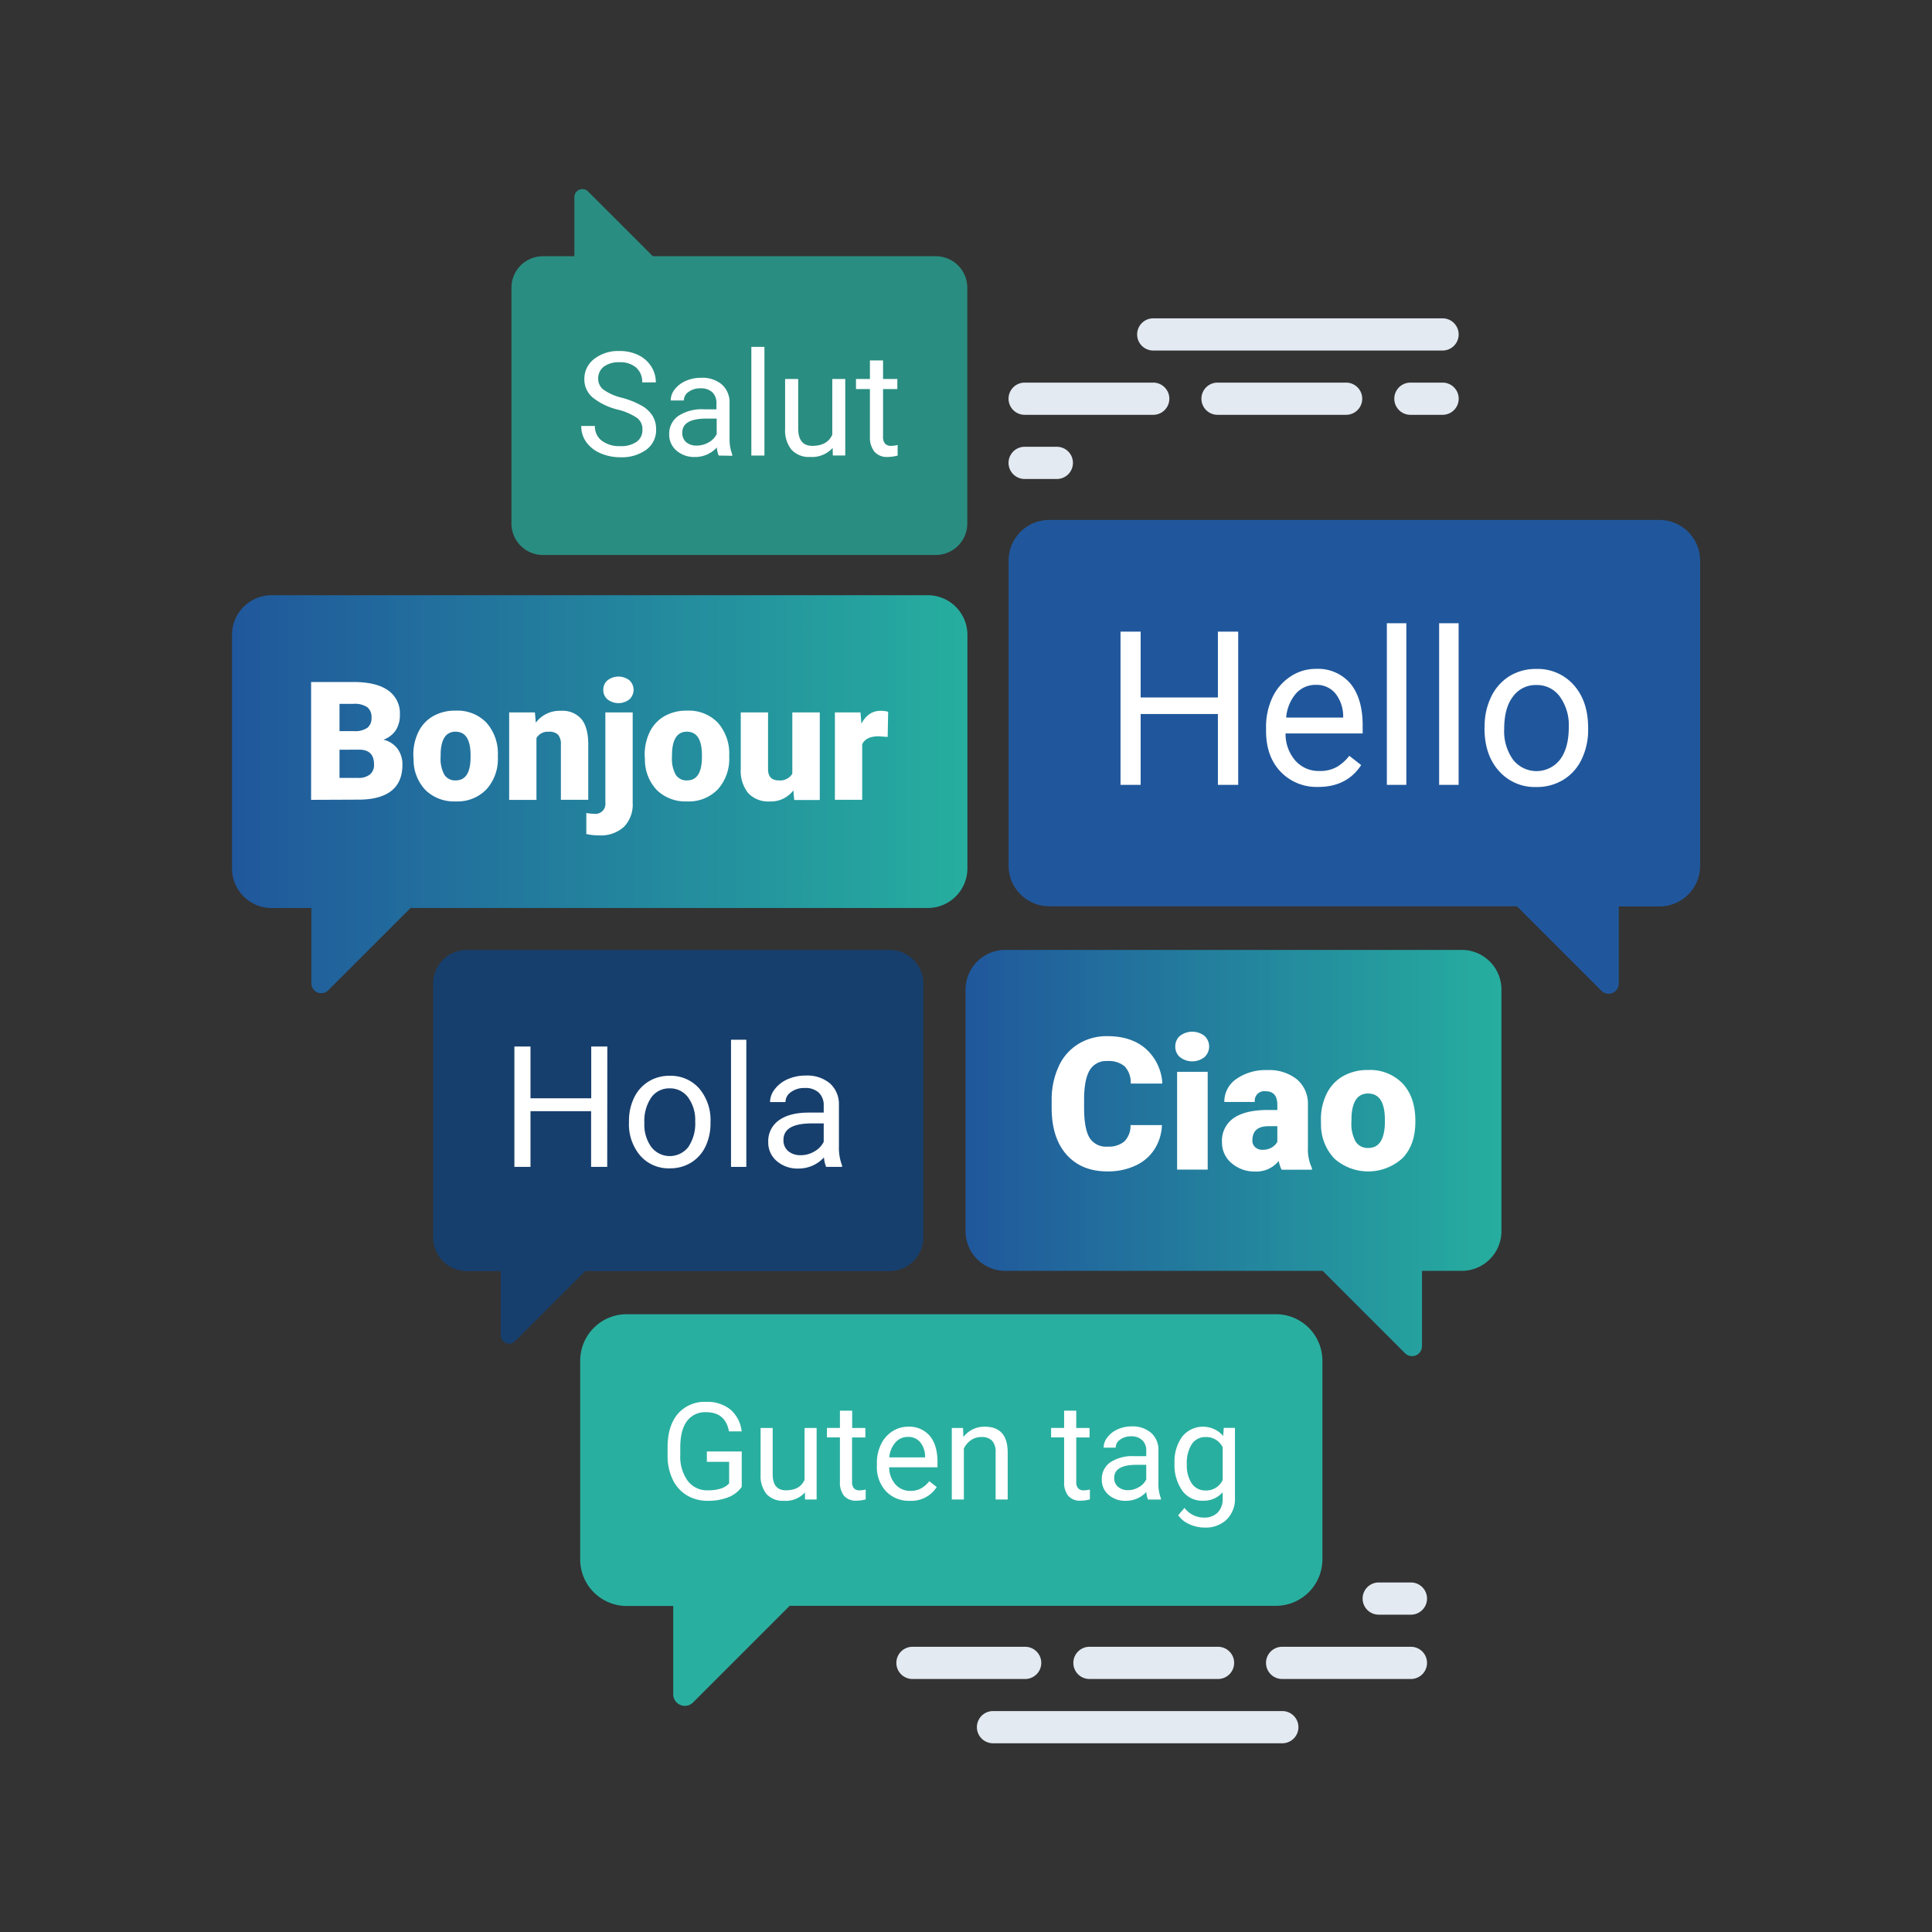 <svg xmlns="http://www.w3.org/2000/svg" xmlns:xlink="http://www.w3.org/1999/xlink" viewBox="0 0 480 480"><rect x="0" y="0" width="480" height="480" fill="#333333" stroke="none"/><defs><style>.a{fill:#2a8d81;}.b{fill:#fff;}.c{fill:url(#a);}.d{fill:#29afa0;}.e{fill:#20579c;}.f{fill:#173f6d;}.g{fill:url(#b);}.h{fill:#e4eaf2;}</style><linearGradient id="a" x1="239.89" y1="286.49" x2="373.03" y2="286.49" gradientUnits="userSpaceOnUse"><stop offset="0" stop-color="#20579c"/><stop offset="1" stop-color="#26ae9f"/></linearGradient><linearGradient id="b" x1="57.61" y1="197.31" x2="240.35" y2="197.31" xlink:href="#a"/></defs><path class="a" d="M232.54,137.88H134.88a7.81,7.81,0,0,1-7.81-7.81V71.47a7.81,7.81,0,0,1,7.81-7.81h7.82V48.85A2,2,0,0,1,146,47.47l16.2,16.19h70.31a7.81,7.81,0,0,1,7.81,7.81v58.6A7.81,7.81,0,0,1,232.54,137.88Z"/><path class="b" d="M153.5,101.77a15.93,15.93,0,0,1-6.32-3.07,5.88,5.88,0,0,1-2-4.49,6.18,6.18,0,0,1,2.41-5,9.61,9.61,0,0,1,6.29-2,10.47,10.47,0,0,1,4.7,1,7.77,7.77,0,0,1,3.2,2.81A7.24,7.24,0,0,1,162.94,95h-3.39a4.67,4.67,0,0,0-1.48-3.66A6,6,0,0,0,153.91,90a6.2,6.2,0,0,0-3.9,1.1,3.67,3.67,0,0,0-1.39,3.06,3.33,3.33,0,0,0,1.32,2.65,13.12,13.12,0,0,0,4.52,2,21,21,0,0,1,5,2,7.61,7.61,0,0,1,2.68,2.52,6.43,6.43,0,0,1,.87,3.39,6,6,0,0,1-2.43,5,10.34,10.34,0,0,1-6.49,1.88,12.1,12.1,0,0,1-4.92-1,8.32,8.32,0,0,1-3.52-2.77,6.72,6.72,0,0,1-1.24-4h3.39a4.4,4.4,0,0,0,1.71,3.66,7.21,7.21,0,0,0,4.58,1.35,6.7,6.7,0,0,0,4.1-1.09,3.54,3.54,0,0,0,1.42-3,3.46,3.46,0,0,0-1.32-2.91A15,15,0,0,0,153.5,101.77Z"/><path class="b" d="M178.55,113.18a6.92,6.92,0,0,1-.46-2,7.25,7.25,0,0,1-5.41,2.36,6.71,6.71,0,0,1-4.61-1.59,5.17,5.17,0,0,1-1.81-4,5.38,5.38,0,0,1,2.26-4.61,10.65,10.65,0,0,1,6.36-1.65H178v-1.49a3.67,3.67,0,0,0-1-2.72,4.11,4.11,0,0,0-3-1,4.78,4.78,0,0,0-2.92.88,2.59,2.59,0,0,0-1.18,2.13h-3.27a4.5,4.5,0,0,1,1-2.75,6.87,6.87,0,0,1,2.74-2.1,9.21,9.21,0,0,1,3.81-.78,7.5,7.5,0,0,1,5.15,1.65,5.89,5.89,0,0,1,1.93,4.52v8.76a10.78,10.78,0,0,0,.67,4.16v.29Zm-5.39-2.48a5.83,5.83,0,0,0,2.9-.79,4.83,4.83,0,0,0,2-2.06V104h-2.55q-6,0-6,3.49a3,3,0,0,0,1,2.4A3.94,3.94,0,0,0,173.16,110.7Z"/><path class="b" d="M189.92,113.18h-3.25v-27h3.25Z"/><path class="b" d="M206.87,111.29a6.91,6.91,0,0,1-5.57,2.24,5.9,5.9,0,0,1-4.63-1.77,7.64,7.64,0,0,1-1.61-5.23V94.16h3.25v12.28q0,4.34,3.52,4.33,3.72,0,4.95-2.78V94.16H210v19h-3.09Z"/><path class="b" d="M219.39,89.55v4.61h3.55v2.51h-3.55v11.81a2.6,2.6,0,0,0,.47,1.71,2,2,0,0,0,1.62.58,7.84,7.84,0,0,0,1.54-.21v2.62a9.52,9.52,0,0,1-2.49.35,4.06,4.06,0,0,1-3.29-1.32,5.67,5.67,0,0,1-1.11-3.75V96.67h-3.46V94.16h3.46V89.55Z"/><path class="c" d="M249.76,236h113.4a9.87,9.87,0,0,1,9.87,9.87v60a9.87,9.87,0,0,1-9.87,9.87h-9.87v18.73a2.47,2.47,0,0,1-4.21,1.74l-20.47-20.47H249.76a9.87,9.87,0,0,1-9.87-9.87v-60A9.87,9.87,0,0,1,249.76,236Z"/><path class="b" d="M288.68,279.53a11.93,11.93,0,0,1-1.85,6,11.08,11.08,0,0,1-4.73,4.06,16.08,16.08,0,0,1-7,1.44q-6.45,0-10.16-4.21T261.28,275v-1.62A19.77,19.77,0,0,1,263,265a12.64,12.64,0,0,1,4.82-5.57,13.43,13.43,0,0,1,7.28-2q6,0,9.57,3.14a12.39,12.39,0,0,1,4.11,8.64h-7.86a5.84,5.84,0,0,0-1.51-4.29,6.17,6.17,0,0,0-4.31-1.31,4.72,4.72,0,0,0-4.32,2.21q-1.37,2.2-1.44,7v2.32q0,5.24,1.32,7.48a4.81,4.81,0,0,0,4.53,2.25,6,6,0,0,0,4.15-1.28,5.45,5.45,0,0,0,1.53-4.07Z"/><path class="b" d="M292,260a3.37,3.37,0,0,1,1.17-2.65,5,5,0,0,1,6.07,0,3.59,3.59,0,0,1,0,5.3,4.95,4.95,0,0,1-6.07,0A3.37,3.37,0,0,1,292,260Zm8.05,30.59h-7.6V266.29h7.6Z"/><path class="b" d="M318.41,290.61a8.61,8.61,0,0,1-.72-2.18,7.06,7.06,0,0,1-5.85,2.63A8.65,8.65,0,0,1,306,289a6.63,6.63,0,0,1-2.4-5.23,6.81,6.81,0,0,1,2.92-6c2-1.34,4.78-2,8.49-2h2.34v-1.28q0-3.37-2.9-3.37a2.37,2.37,0,0,0-2.7,2.66h-7.57a6.8,6.8,0,0,1,3-5.72,12.65,12.65,0,0,1,7.65-2.2,11.08,11.08,0,0,1,7.35,2.27,7.91,7.91,0,0,1,2.77,6.23V285.1a11,11,0,0,0,1,5.12v.39Zm-4.74-4.95a4.24,4.24,0,0,0,2.34-.6,3.86,3.86,0,0,0,1.34-1.37V279.8h-2.2q-4,0-4,3.55a2.17,2.17,0,0,0,.7,1.67A2.51,2.51,0,0,0,313.67,285.66Z"/><path class="b" d="M328.18,278.22a14.29,14.29,0,0,1,1.42-6.48,10.13,10.13,0,0,1,4.07-4.37,12.21,12.21,0,0,1,6.22-1.53,11.21,11.21,0,0,1,8.61,3.38q3.13,3.39,3.14,9.21v.27q0,5.69-3.15,9a12.66,12.66,0,0,1-16.89.22,12.16,12.16,0,0,1-3.4-8.43Zm7.58.48a9.1,9.1,0,0,0,1.05,4.94,3.53,3.53,0,0,0,3.13,1.57q4,0,4.13-6.22v-.77q0-6.54-4.18-6.54c-2.53,0-3.9,1.89-4.11,5.65Z"/><path class="d" d="M317,326.51H155.71a11.56,11.56,0,0,0-11.56,11.56v49.32A11.56,11.56,0,0,0,155.71,399h11.55v21.91a2.89,2.89,0,0,0,4.94,2.05l24-24H317a11.56,11.56,0,0,0,11.55-11.56V338.07A11.56,11.56,0,0,0,317,326.51Z"/><path class="b" d="M184.28,369.41a7.25,7.25,0,0,1-3.39,2.6,13.55,13.55,0,0,1-5.06.86,9.77,9.77,0,0,1-5.19-1.37,9.07,9.07,0,0,1-3.5-3.89,13.56,13.56,0,0,1-1.28-5.87v-2.08q0-5.4,2.52-8.37a8.8,8.8,0,0,1,7.09-3,9,9,0,0,1,6,1.91,8.32,8.32,0,0,1,2.79,5.42h-3.15q-.88-4.75-5.65-4.76a5.59,5.59,0,0,0-4.8,2.23q-1.63,2.22-1.65,6.45v1.95a10.21,10.21,0,0,0,1.84,6.4,6,6,0,0,0,5,2.38,10.7,10.7,0,0,0,3.1-.4,4.77,4.77,0,0,0,2.2-1.32v-5.36h-5.53v-2.58h8.66Z"/><path class="b" d="M200,370.79a6.45,6.45,0,0,1-5.21,2.08,5.54,5.54,0,0,1-4.32-1.64,7.15,7.15,0,0,1-1.5-4.89V354.78h3v11.48q0,4,3.29,4,3.48,0,4.63-2.6V354.78h3v17.77h-2.89Z"/><path class="b" d="M211.72,350.48v4.3H215v2.35h-3.31v11a2.43,2.43,0,0,0,.44,1.6,1.86,1.86,0,0,0,1.51.54,7.44,7.44,0,0,0,1.44-.2v2.45a8.66,8.66,0,0,1-2.33.32,3.79,3.79,0,0,1-3.07-1.23,5.27,5.27,0,0,1-1-3.49v-11h-3.23v-2.35h3.23v-4.3Z"/><path class="b" d="M226,372.87a7.77,7.77,0,0,1-5.88-2.37,8.79,8.79,0,0,1-2.26-6.34v-.56a10.56,10.56,0,0,1,1-4.72,7.85,7.85,0,0,1,2.82-3.25,7.12,7.12,0,0,1,3.93-1.17,6.66,6.66,0,0,1,5.39,2.28q1.92,2.28,1.92,6.53v1.27h-12a6.34,6.34,0,0,0,1.54,4.24,4.81,4.81,0,0,0,3.73,1.62,5.28,5.28,0,0,0,2.73-.66,7,7,0,0,0,1.95-1.74l1.86,1.44A7.45,7.45,0,0,1,226,372.87ZM225.57,357a4.05,4.05,0,0,0-3.08,1.34,6.46,6.46,0,0,0-1.55,3.75h8.9v-.23a5.79,5.79,0,0,0-1.25-3.59A3.8,3.8,0,0,0,225.57,357Z"/><path class="b" d="M239.26,354.78l.1,2.24a6.47,6.47,0,0,1,5.32-2.56q5.64,0,5.68,6.35v11.74h-3V360.79a4.1,4.1,0,0,0-.87-2.84,3.55,3.55,0,0,0-2.69-.92,4.41,4.41,0,0,0-2.59.79,5.32,5.32,0,0,0-1.74,2.07v12.66h-3V354.78Z"/><path class="b" d="M267.39,350.48v4.3h3.31v2.35h-3.31v11a2.43,2.43,0,0,0,.44,1.6,1.85,1.85,0,0,0,1.51.54,7.44,7.44,0,0,0,1.44-.2v2.45a8.66,8.66,0,0,1-2.33.32,3.79,3.79,0,0,1-3.07-1.23,5.27,5.27,0,0,1-1-3.49v-11h-3.24v-2.35h3.24v-4.3Z"/><path class="b" d="M285.21,372.55a6.68,6.68,0,0,1-.42-1.87,6.79,6.79,0,0,1-5.06,2.19,6.27,6.27,0,0,1-4.31-1.48,4.82,4.82,0,0,1-1.68-3.77,5,5,0,0,1,2.11-4.31,9.94,9.94,0,0,1,5.93-1.53h3v-1.4a3.4,3.4,0,0,0-.95-2.53,3.84,3.84,0,0,0-2.81-1,4.51,4.51,0,0,0-2.73.82,2.43,2.43,0,0,0-1.1,2h-3a4.18,4.18,0,0,1,.94-2.57,6.41,6.41,0,0,1,2.57-2,8.6,8.6,0,0,1,3.55-.72A7,7,0,0,1,286,356a5.55,5.55,0,0,1,1.81,4.23v8.17a9.91,9.91,0,0,0,.62,3.89v.27Zm-5-2.32a5.24,5.24,0,0,0,2.71-.74,4.4,4.4,0,0,0,1.86-1.92v-3.64h-2.38q-5.58,0-5.58,3.26a2.76,2.76,0,0,0,1,2.24A3.68,3.68,0,0,0,280.17,370.23Z"/><path class="b" d="M291.81,363.52a10.45,10.45,0,0,1,1.92-6.61,6.64,6.64,0,0,1,10.17-.16l.14-2h2.78v17.34a7.18,7.18,0,0,1-2.05,5.43,7.51,7.51,0,0,1-5.49,2,9.11,9.11,0,0,1-3.76-.82,6.49,6.49,0,0,1-2.8-2.25l1.57-1.82a6,6,0,0,0,4.78,2.41,4.63,4.63,0,0,0,3.46-1.25,4.78,4.78,0,0,0,1.24-3.51v-1.53a6.27,6.27,0,0,1-5,2.1,6.06,6.06,0,0,1-5.05-2.51A11,11,0,0,1,291.81,363.52Zm3.06.34a8,8,0,0,0,1.23,4.72,4,4,0,0,0,3.45,1.72,4.46,4.46,0,0,0,4.22-2.61v-8.11a4.52,4.52,0,0,0-4.19-2.55,4,4,0,0,0-3.46,1.73A8.61,8.61,0,0,0,294.87,363.86Z"/><path class="e" d="M260.68,129.18H412.29a10.11,10.11,0,0,1,10.1,10.11v75.8a10.1,10.1,0,0,1-10.1,10.11H402.18v19.17a2.53,2.53,0,0,1-4.31,1.79l-21-21H260.68a10.1,10.1,0,0,1-10.1-10.11v-75.8A10.11,10.11,0,0,1,260.68,129.18Z"/><path class="b" d="M307.63,195h-5.05v-17.6H283.39V195h-5V156.93h5v16.36h19.19V156.93h5.05Z"/><path class="b" d="M327.52,195.51a12.37,12.37,0,0,1-9.36-3.78q-3.6-3.78-3.61-10.1v-.89a17,17,0,0,1,1.61-7.52,12.54,12.54,0,0,1,4.5-5.17,11.25,11.25,0,0,1,6.26-1.87,10.59,10.59,0,0,1,8.57,3.63c2,2.43,3.06,5.89,3.06,10.41v2H319.39a10.06,10.06,0,0,0,2.44,6.76,7.71,7.71,0,0,0,5.95,2.57,8.48,8.48,0,0,0,4.34-1,10.89,10.89,0,0,0,3.11-2.77l2.95,2.3Q334.63,195.51,327.52,195.51Zm-.6-25.36a6.47,6.47,0,0,0-4.92,2.13,10.38,10.38,0,0,0-2.45,6h14.16v-.37a9.17,9.17,0,0,0-2-5.71A6.09,6.09,0,0,0,326.92,170.15Z"/><path class="b" d="M349.4,195h-4.84V154.84h4.84Z"/><path class="b" d="M362.39,195h-4.84V154.84h4.84Z"/><path class="b" d="M368.85,180.58a16.66,16.66,0,0,1,1.63-7.47A12.24,12.24,0,0,1,375,168a12.39,12.39,0,0,1,6.65-1.8,11.93,11.93,0,0,1,9.35,4q3.57,4,3.57,10.64v.34a16.79,16.79,0,0,1-1.59,7.41,12,12,0,0,1-4.52,5.11,12.52,12.52,0,0,1-6.76,1.83,11.86,11.86,0,0,1-9.31-4q-3.57-4-3.57-10.59Zm4.86.58a12.11,12.11,0,0,0,2.18,7.55,7.4,7.4,0,0,0,11.7,0q2.18-2.88,2.17-8.09a12.1,12.1,0,0,0-2.21-7.54,7,7,0,0,0-5.87-2.89,6.92,6.92,0,0,0-5.77,2.85Q373.71,175.85,373.71,181.16Z"/><path class="f" d="M221.05,236H116a8.4,8.4,0,0,0-8.4,8.4v63a8.4,8.4,0,0,0,8.4,8.4h8.4v15.93a2.09,2.09,0,0,0,3.58,1.48l17.42-17.41h75.61a8.4,8.4,0,0,0,8.4-8.4v-63A8.4,8.4,0,0,0,221.05,236Z"/><path class="b" d="M150.86,289.91h-4V276.07H131.8v13.84h-4V260h4v12.87h15.09V260h4Z"/><path class="b" d="M156.27,278.58a13.09,13.09,0,0,1,1.28-5.88,9.57,9.57,0,0,1,3.58-4,9.7,9.7,0,0,1,5.23-1.42,9.4,9.4,0,0,1,7.35,3.14,12.12,12.12,0,0,1,2.81,8.37V279a13.23,13.23,0,0,1-1.24,5.83,9.48,9.48,0,0,1-3.56,4,9.86,9.86,0,0,1-5.32,1.44,9.36,9.36,0,0,1-7.33-3.15,12,12,0,0,1-2.8-8.33Zm3.82.45a9.46,9.46,0,0,0,1.72,5.94,5.82,5.82,0,0,0,9.2,0,10.37,10.37,0,0,0,1.71-6.36,9.48,9.48,0,0,0-1.74-5.93,5.52,5.52,0,0,0-4.62-2.28,5.46,5.46,0,0,0-4.54,2.24A10.37,10.37,0,0,0,160.09,279Z"/><path class="b" d="M185.42,289.91h-3.8V258.32h3.8Z"/><path class="b" d="M205.25,289.91a8,8,0,0,1-.54-2.35,8.48,8.48,0,0,1-6.33,2.76,7.84,7.84,0,0,1-5.4-1.86,6,6,0,0,1-2.11-4.72,6.29,6.29,0,0,1,2.64-5.4c1.77-1.28,4.24-1.92,7.44-1.92h3.7v-1.75a4.3,4.3,0,0,0-1.19-3.18,4.84,4.84,0,0,0-3.52-1.18,5.51,5.51,0,0,0-3.41,1,3,3,0,0,0-1.38,2.49h-3.83a5.24,5.24,0,0,1,1.19-3.22,8.08,8.08,0,0,1,3.2-2.46,10.87,10.87,0,0,1,4.46-.9,8.79,8.79,0,0,1,6,1.92,6.93,6.93,0,0,1,2.26,5.29V284.7a12.56,12.56,0,0,0,.78,4.88v.33Zm-6.32-2.9a6.67,6.67,0,0,0,3.4-.93,5.63,5.63,0,0,0,2.32-2.4v-4.57h-3c-4.66,0-7,1.37-7,4.09a3.44,3.44,0,0,0,1.19,2.8A4.59,4.59,0,0,0,198.93,287Z"/><path class="g" d="M230.49,147.88h-163a9.85,9.85,0,0,0-9.85,9.86v58a9.86,9.86,0,0,0,9.85,9.86h9.86v18.69a2.46,2.46,0,0,0,4.2,1.74L102,225.59H230.49a9.86,9.86,0,0,0,9.86-9.86v-58A9.85,9.85,0,0,0,230.49,147.88Z"/><path class="b" d="M77.29,198.72V169.44H87.81c3.77,0,6.63.69,8.6,2.07a6.9,6.9,0,0,1,2.94,6,7.06,7.06,0,0,1-1,3.89,6.14,6.14,0,0,1-3.08,2.37A6.16,6.16,0,0,1,98.75,186a6.54,6.54,0,0,1,1.23,4q0,4.3-2.73,6.47t-8.07,2.2Zm7.06-17.07H88a5.29,5.29,0,0,0,3.3-.85,3,3,0,0,0,1-2.44,3.14,3.14,0,0,0-1.06-2.67,5.67,5.67,0,0,0-3.44-.82H84.35Zm0,4.62v7H89a4.4,4.4,0,0,0,2.93-.87,3.07,3.07,0,0,0,1-2.47c0-2.44-1.22-3.66-3.64-3.68Z"/><path class="b" d="M102.69,187.64a12.75,12.75,0,0,1,1.27-5.8,9,9,0,0,1,3.64-3.91,10.88,10.88,0,0,1,5.57-1.37,10,10,0,0,1,7.7,3,11.58,11.58,0,0,1,2.82,8.23v.24a11.26,11.26,0,0,1-2.83,8.08,10,10,0,0,1-7.65,3,10.17,10.17,0,0,1-7.46-2.78,10.91,10.91,0,0,1-3-7.55Zm6.78.42a8.13,8.13,0,0,0,.94,4.43,3.15,3.15,0,0,0,2.8,1.4c2.41,0,3.65-1.85,3.7-5.57v-.68q0-5.85-3.74-5.85c-2.27,0-3.49,1.68-3.68,5.05Z"/><path class="b" d="M132.9,177l.22,2.55a7.37,7.37,0,0,1,6.21-2.95,6.22,6.22,0,0,1,5.08,2q1.68,2,1.74,6.11v14h-6.8V185a3.71,3.71,0,0,0-.66-2.43,3.09,3.09,0,0,0-2.41-.77,3.22,3.22,0,0,0-3,1.57v15.36h-6.78V177Z"/><path class="b" d="M157.19,177v22.51a7.9,7.9,0,0,1-2.21,5.95,8.51,8.51,0,0,1-6.11,2.09,14.34,14.34,0,0,1-3.2-.34V202a13,13,0,0,0,1.91.18,2.48,2.48,0,0,0,2.82-2.79V177Zm-7.3-5.61a3,3,0,0,1,1.05-2.37,4.43,4.43,0,0,1,5.43,0,3.22,3.22,0,0,1,0,4.74,4.43,4.43,0,0,1-5.43,0A3,3,0,0,1,149.89,171.35Z"/><path class="b" d="M160.17,187.64a12.75,12.75,0,0,1,1.27-5.8,9,9,0,0,1,3.64-3.91,10.88,10.88,0,0,1,5.57-1.37,10,10,0,0,1,7.7,3,11.58,11.58,0,0,1,2.82,8.23v.24a11.3,11.3,0,0,1-2.83,8.08,10,10,0,0,1-7.65,3,10.15,10.15,0,0,1-7.46-2.78,10.91,10.91,0,0,1-3-7.55Zm6.78.42a8.13,8.13,0,0,0,.94,4.43,3.14,3.14,0,0,0,2.8,1.4c2.41,0,3.64-1.85,3.7-5.57v-.68q0-5.85-3.74-5.85c-2.27,0-3.49,1.68-3.68,5.05Z"/><path class="b" d="M197.11,196.37a7,7,0,0,1-5.81,2.75,6.86,6.86,0,0,1-5.42-2.08,8.79,8.79,0,0,1-1.84-6V177h6.78V191.1c0,1.86.9,2.79,2.71,2.79a3.53,3.53,0,0,0,3.32-1.66V177h6.82v21.76h-6.35Z"/><path class="b" d="M220.54,183.09l-2.23-.16q-3.19,0-4.1,2v13.78h-6.78V177h6.36l.22,2.8c1.14-2.14,2.73-3.2,4.76-3.2a6.58,6.58,0,0,1,1.89.24Z"/><path class="h" d="M254.57,111h8a4,4,0,0,1,0,8h-8a4,4,0,0,1,0-8Z"/><path class="h" d="M254.57,95.06h31.95a4,4,0,0,1,0,8H254.57a4,4,0,0,1,0-8Z"/><path class="h" d="M302.49,95.06h31.95a4,4,0,0,1,0,8H302.49a4,4,0,0,1,0-8Z"/><path class="h" d="M286.52,79.09H358.4a4,4,0,1,1,0,8H286.52a4,4,0,1,1,0-8Z"/><path class="h" d="M350.41,95.06h8a4,4,0,0,1,0,8h-8a4,4,0,0,1,0-8Z"/><path class="h" d="M350.54,401.16h-8a4,4,0,0,1,0-8h8a4,4,0,0,1,0,8Z"/><path class="h" d="M350.54,417.14h-32a4,4,0,0,1,0-8h32a4,4,0,0,1,0,8Z"/><path class="h" d="M302.62,417.14H270.67a4,4,0,0,1,0-8h31.95a4,4,0,0,1,0,8Z"/><path class="h" d="M318.59,433.11H246.71a4,4,0,0,1,0-8h71.88a4,4,0,1,1,0,8Z"/><path class="h" d="M254.7,417.14h-28a4,4,0,0,1,0-8h28a4,4,0,0,1,0,8Z"/></svg>